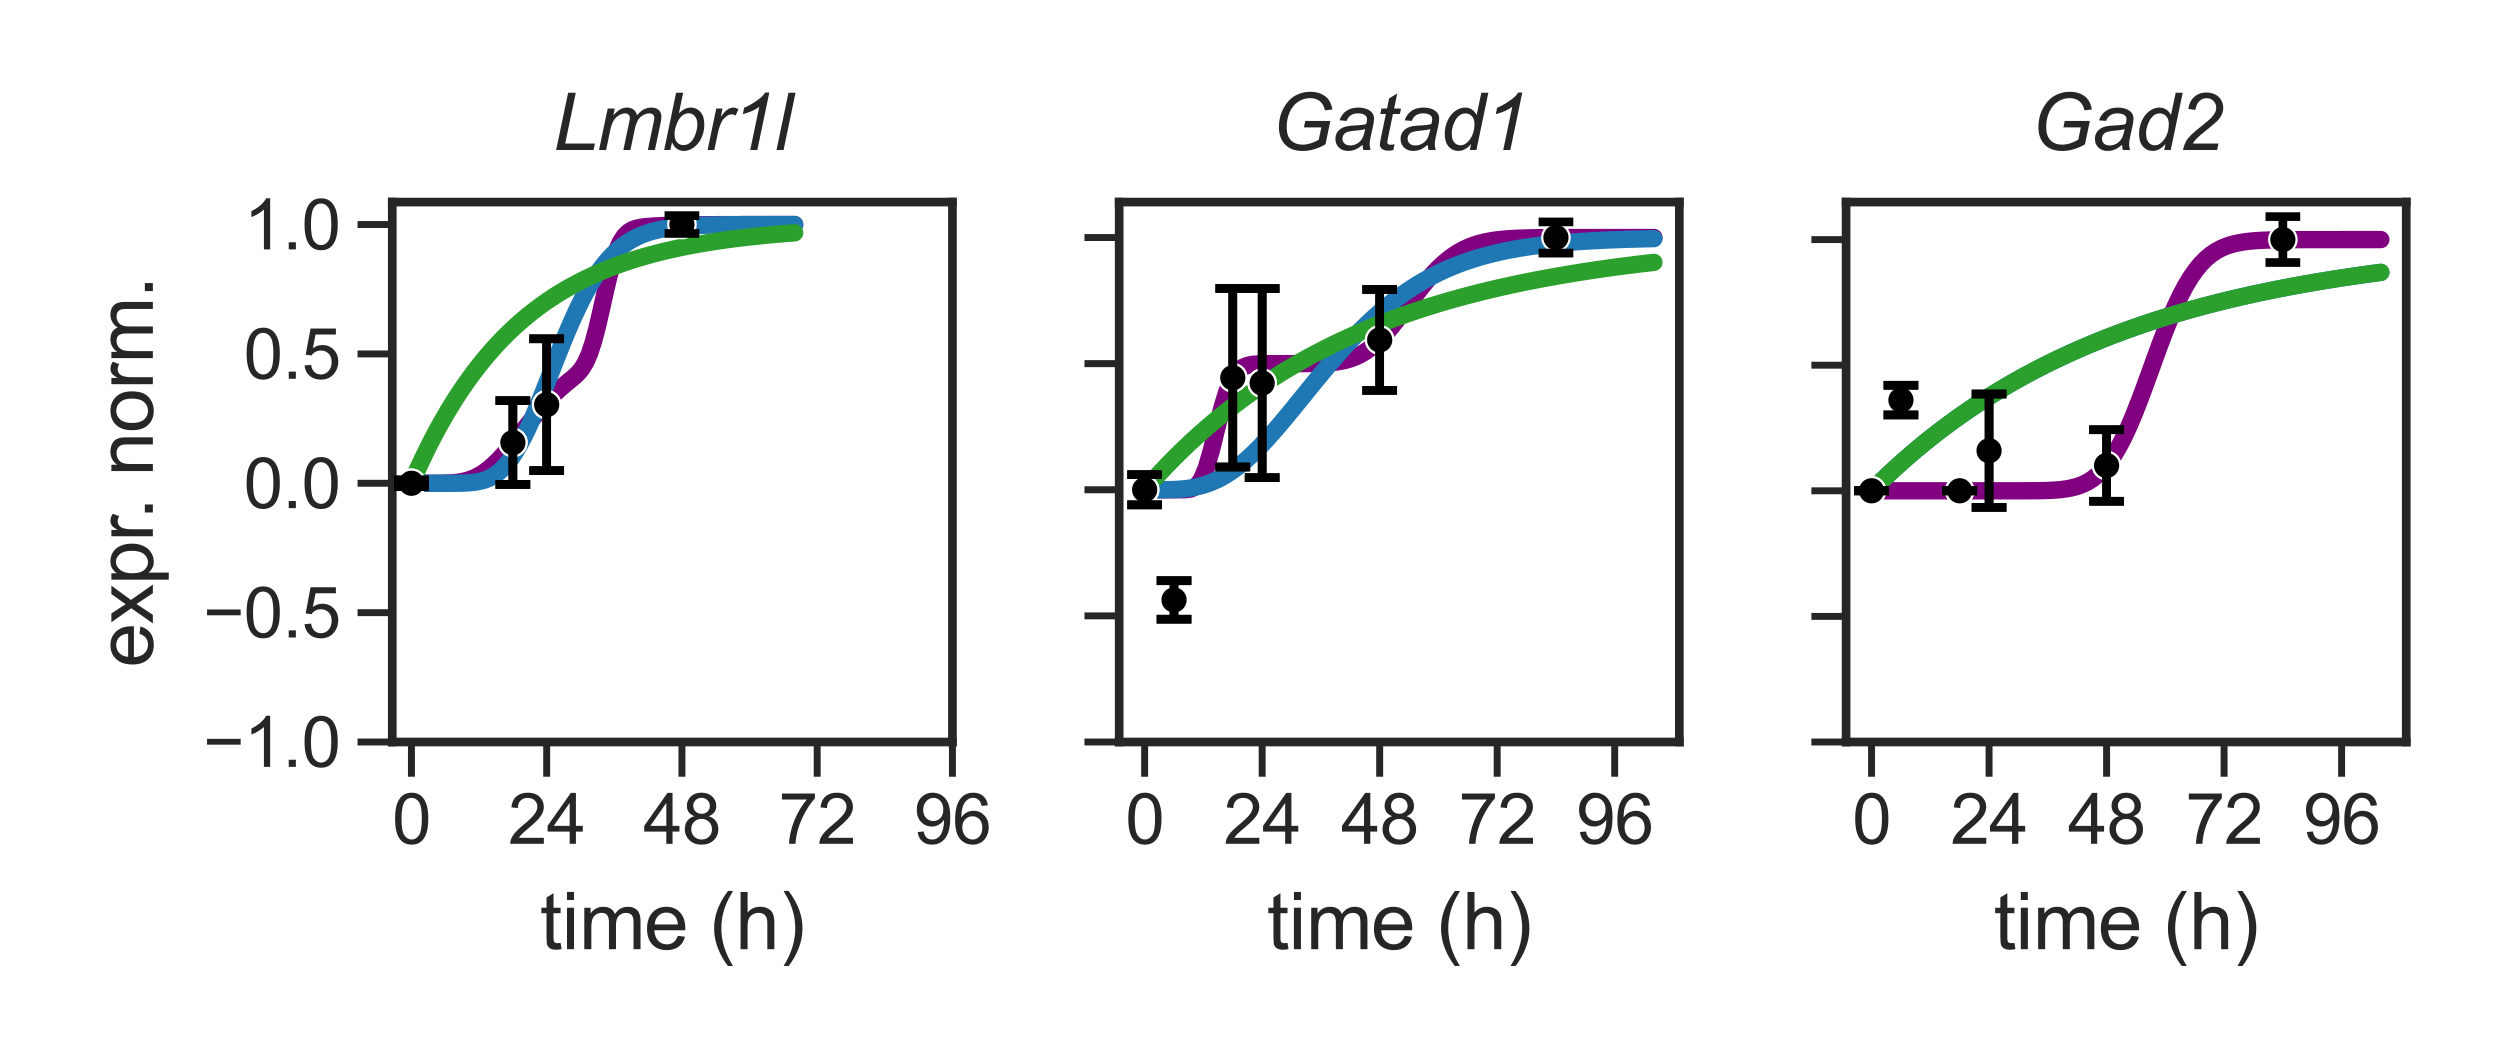 <?xml version="1.0" encoding="utf-8" standalone="no"?>
<!DOCTYPE svg PUBLIC "-//W3C//DTD SVG 1.1//EN"
  "http://www.w3.org/Graphics/SVG/1.1/DTD/svg11.dtd">
<svg xmlns:xlink="http://www.w3.org/1999/xlink" width="288pt" height="122.4pt" viewBox="0 0 288 122.4" xmlns="http://www.w3.org/2000/svg" version="1.1">
 <defs>
  <style type="text/css">*{stroke-linejoin: round; stroke-linecap: butt}</style>
 </defs>
 <g id="figure_1">
  <g id="patch_1">
   <path d="M 0 122.4 
L 288 122.4 
L 288 0 
L 0 0 
z
" style="fill: #ffffff"/>
  </g>
  <g id="axes_1">
   <g id="patch_2">
    <path d="M 45.19 85.479 
L 109.72 85.479 
L 109.72 23.28 
L 45.19 23.28 
z
" style="fill: #ffffff"/>
   </g>
   <g id="matplotlib.axis_1">
    <g id="xtick_1">
     <g id="line2d_1">
      <defs>
       <path id="md6833c2e91" d="M 0 0 
L 0 4 
" style="stroke: #262626; stroke-width: 0.8"/>
      </defs>
      <g>
       <use xlink:href="#md6833c2e91" x="47.397" y="85.479" style="fill: #262626; stroke: #262626; stroke-width: 0.8"/>
      </g>
     </g>
     <g id="text_1">
      <!-- 0 -->
      <g style="fill: #262626" transform="translate(45.173 97.205)scale(0.08 -0.08)">
       <defs>
        <path id="ArialMT-30" d="M 266 2259 
Q 266 3072 433 3567 
Q 600 4063 929 4331 
Q 1259 4600 1759 4600 
Q 2128 4600 2406 4451 
Q 2684 4303 2865 4023 
Q 3047 3744 3150 3342 
Q 3253 2941 3253 2259 
Q 3253 1453 3087 958 
Q 2922 463 2592 192 
Q 2263 -78 1759 -78 
Q 1097 -78 719 397 
Q 266 969 266 2259 
z
M 844 2259 
Q 844 1131 1108 757 
Q 1372 384 1759 384 
Q 2147 384 2411 759 
Q 2675 1134 2675 2259 
Q 2675 3391 2411 3762 
Q 2147 4134 1753 4134 
Q 1366 4134 1134 3806 
Q 844 3388 844 2259 
z
" transform="scale(0.016)"/>
       </defs>
       <use xlink:href="#ArialMT-30"/>
      </g>
     </g>
    </g>
    <g id="xtick_2">
     <g id="line2d_2">
      <g>
       <use xlink:href="#md6833c2e91" x="62.978" y="85.479" style="fill: #262626; stroke: #262626; stroke-width: 0.8"/>
      </g>
     </g>
     <g id="text_2">
      <!-- 24 -->
      <g style="fill: #262626" transform="translate(58.529 97.205)scale(0.08 -0.08)">
       <defs>
        <path id="ArialMT-32" d="M 3222 541 
L 3222 0 
L 194 0 
Q 188 203 259 391 
Q 375 700 629 1000 
Q 884 1300 1366 1694 
Q 2113 2306 2375 2664 
Q 2638 3022 2638 3341 
Q 2638 3675 2398 3904 
Q 2159 4134 1775 4134 
Q 1369 4134 1125 3890 
Q 881 3647 878 3216 
L 300 3275 
Q 359 3922 746 4261 
Q 1134 4600 1788 4600 
Q 2447 4600 2831 4234 
Q 3216 3869 3216 3328 
Q 3216 3053 3103 2787 
Q 2991 2522 2730 2228 
Q 2469 1934 1863 1422 
Q 1356 997 1212 845 
Q 1069 694 975 541 
L 3222 541 
z
" transform="scale(0.016)"/>
        <path id="ArialMT-34" d="M 2069 0 
L 2069 1097 
L 81 1097 
L 81 1613 
L 2172 4581 
L 2631 4581 
L 2631 1613 
L 3250 1613 
L 3250 1097 
L 2631 1097 
L 2631 0 
L 2069 0 
z
M 2069 1613 
L 2069 3678 
L 634 1613 
L 2069 1613 
z
" transform="scale(0.016)"/>
       </defs>
       <use xlink:href="#ArialMT-32"/>
       <use xlink:href="#ArialMT-34" x="55.615"/>
      </g>
     </g>
    </g>
    <g id="xtick_3">
     <g id="line2d_3">
      <g>
       <use xlink:href="#md6833c2e91" x="78.559" y="85.479" style="fill: #262626; stroke: #262626; stroke-width: 0.8"/>
      </g>
     </g>
     <g id="text_3">
      <!-- 48 -->
      <g style="fill: #262626" transform="translate(74.11 97.205)scale(0.08 -0.08)">
       <defs>
        <path id="ArialMT-38" d="M 1131 2484 
Q 781 2613 612 2850 
Q 444 3088 444 3419 
Q 444 3919 803 4259 
Q 1163 4600 1759 4600 
Q 2359 4600 2725 4251 
Q 3091 3903 3091 3403 
Q 3091 3084 2923 2848 
Q 2756 2613 2416 2484 
Q 2838 2347 3058 2040 
Q 3278 1734 3278 1309 
Q 3278 722 2862 322 
Q 2447 -78 1769 -78 
Q 1091 -78 675 323 
Q 259 725 259 1325 
Q 259 1772 486 2073 
Q 713 2375 1131 2484 
z
M 1019 3438 
Q 1019 3113 1228 2906 
Q 1438 2700 1772 2700 
Q 2097 2700 2305 2904 
Q 2513 3109 2513 3406 
Q 2513 3716 2298 3927 
Q 2084 4138 1766 4138 
Q 1444 4138 1231 3931 
Q 1019 3725 1019 3438 
z
M 838 1322 
Q 838 1081 952 856 
Q 1066 631 1291 507 
Q 1516 384 1775 384 
Q 2178 384 2440 643 
Q 2703 903 2703 1303 
Q 2703 1709 2433 1975 
Q 2163 2241 1756 2241 
Q 1359 2241 1098 1978 
Q 838 1716 838 1322 
z
" transform="scale(0.016)"/>
       </defs>
       <use xlink:href="#ArialMT-34"/>
       <use xlink:href="#ArialMT-38" x="55.615"/>
      </g>
     </g>
    </g>
    <g id="xtick_4">
     <g id="line2d_4">
      <g>
       <use xlink:href="#md6833c2e91" x="94.139" y="85.479" style="fill: #262626; stroke: #262626; stroke-width: 0.8"/>
      </g>
     </g>
     <g id="text_4">
      <!-- 72 -->
      <g style="fill: #262626" transform="translate(89.691 97.205)scale(0.08 -0.08)">
       <defs>
        <path id="ArialMT-37" d="M 303 3981 
L 303 4522 
L 3269 4522 
L 3269 4084 
Q 2831 3619 2401 2847 
Q 1972 2075 1738 1259 
Q 1569 684 1522 0 
L 944 0 
Q 953 541 1156 1306 
Q 1359 2072 1739 2783 
Q 2119 3494 2547 3981 
L 303 3981 
z
" transform="scale(0.016)"/>
       </defs>
       <use xlink:href="#ArialMT-37"/>
       <use xlink:href="#ArialMT-32" x="55.615"/>
      </g>
     </g>
    </g>
    <g id="xtick_5">
     <g id="line2d_5">
      <g>
       <use xlink:href="#md6833c2e91" x="109.72" y="85.479" style="fill: #262626; stroke: #262626; stroke-width: 0.8"/>
      </g>
     </g>
     <g id="text_5">
      <!-- 96 -->
      <g style="fill: #262626" transform="translate(105.271 97.205)scale(0.08 -0.08)">
       <defs>
        <path id="ArialMT-39" d="M 350 1059 
L 891 1109 
Q 959 728 1153 556 
Q 1347 384 1650 384 
Q 1909 384 2104 503 
Q 2300 622 2425 820 
Q 2550 1019 2634 1356 
Q 2719 1694 2719 2044 
Q 2719 2081 2716 2156 
Q 2547 1888 2255 1720 
Q 1963 1553 1622 1553 
Q 1053 1553 659 1965 
Q 266 2378 266 3053 
Q 266 3750 677 4175 
Q 1088 4600 1706 4600 
Q 2153 4600 2523 4359 
Q 2894 4119 3086 3673 
Q 3278 3228 3278 2384 
Q 3278 1506 3087 986 
Q 2897 466 2520 194 
Q 2144 -78 1638 -78 
Q 1100 -78 759 220 
Q 419 519 350 1059 
z
M 2653 3081 
Q 2653 3566 2395 3850 
Q 2138 4134 1775 4134 
Q 1400 4134 1122 3828 
Q 844 3522 844 3034 
Q 844 2597 1108 2323 
Q 1372 2050 1759 2050 
Q 2150 2050 2401 2323 
Q 2653 2597 2653 3081 
z
" transform="scale(0.016)"/>
        <path id="ArialMT-36" d="M 3184 3459 
L 2625 3416 
Q 2550 3747 2413 3897 
Q 2184 4138 1850 4138 
Q 1581 4138 1378 3988 
Q 1113 3794 959 3422 
Q 806 3050 800 2363 
Q 1003 2672 1297 2822 
Q 1591 2972 1913 2972 
Q 2475 2972 2870 2558 
Q 3266 2144 3266 1488 
Q 3266 1056 3080 686 
Q 2894 316 2569 119 
Q 2244 -78 1831 -78 
Q 1128 -78 684 439 
Q 241 956 241 2144 
Q 241 3472 731 4075 
Q 1159 4600 1884 4600 
Q 2425 4600 2770 4297 
Q 3116 3994 3184 3459 
z
M 888 1484 
Q 888 1194 1011 928 
Q 1134 663 1356 523 
Q 1578 384 1822 384 
Q 2178 384 2434 671 
Q 2691 959 2691 1453 
Q 2691 1928 2437 2201 
Q 2184 2475 1800 2475 
Q 1419 2475 1153 2201 
Q 888 1928 888 1484 
z
" transform="scale(0.016)"/>
       </defs>
       <use xlink:href="#ArialMT-39"/>
       <use xlink:href="#ArialMT-36" x="55.615"/>
      </g>
     </g>
    </g>
    <g id="text_6">
     <!-- time (h) -->
     <g style="fill: #262626" transform="translate(62.205 109.347)scale(0.09 -0.09)">
      <defs>
       <path id="ArialMT-74" d="M 1650 503 
L 1731 6 
Q 1494 -44 1306 -44 
Q 1000 -44 831 53 
Q 663 150 594 308 
Q 525 466 525 972 
L 525 2881 
L 113 2881 
L 113 3319 
L 525 3319 
L 525 4141 
L 1084 4478 
L 1084 3319 
L 1650 3319 
L 1650 2881 
L 1084 2881 
L 1084 941 
Q 1084 700 1114 631 
Q 1144 563 1211 522 
Q 1278 481 1403 481 
Q 1497 481 1650 503 
z
" transform="scale(0.016)"/>
       <path id="ArialMT-69" d="M 425 3934 
L 425 4581 
L 988 4581 
L 988 3934 
L 425 3934 
z
M 425 0 
L 425 3319 
L 988 3319 
L 988 0 
L 425 0 
z
" transform="scale(0.016)"/>
       <path id="ArialMT-6d" d="M 422 0 
L 422 3319 
L 925 3319 
L 925 2853 
Q 1081 3097 1340 3245 
Q 1600 3394 1931 3394 
Q 2300 3394 2536 3241 
Q 2772 3088 2869 2813 
Q 3263 3394 3894 3394 
Q 4388 3394 4653 3120 
Q 4919 2847 4919 2278 
L 4919 0 
L 4359 0 
L 4359 2091 
Q 4359 2428 4304 2576 
Q 4250 2725 4106 2815 
Q 3963 2906 3769 2906 
Q 3419 2906 3187 2673 
Q 2956 2441 2956 1928 
L 2956 0 
L 2394 0 
L 2394 2156 
Q 2394 2531 2256 2718 
Q 2119 2906 1806 2906 
Q 1569 2906 1367 2781 
Q 1166 2656 1075 2415 
Q 984 2175 984 1722 
L 984 0 
L 422 0 
z
" transform="scale(0.016)"/>
       <path id="ArialMT-65" d="M 2694 1069 
L 3275 997 
Q 3138 488 2766 206 
Q 2394 -75 1816 -75 
Q 1088 -75 661 373 
Q 234 822 234 1631 
Q 234 2469 665 2931 
Q 1097 3394 1784 3394 
Q 2450 3394 2872 2941 
Q 3294 2488 3294 1666 
Q 3294 1616 3291 1516 
L 816 1516 
Q 847 969 1125 678 
Q 1403 388 1819 388 
Q 2128 388 2347 550 
Q 2566 713 2694 1069 
z
M 847 1978 
L 2700 1978 
Q 2663 2397 2488 2606 
Q 2219 2931 1791 2931 
Q 1403 2931 1139 2672 
Q 875 2413 847 1978 
z
" transform="scale(0.016)"/>
       <path id="ArialMT-20" transform="scale(0.016)"/>
       <path id="ArialMT-28" d="M 1497 -1347 
Q 1031 -759 709 28 
Q 388 816 388 1659 
Q 388 2403 628 3084 
Q 909 3875 1497 4659 
L 1900 4659 
Q 1522 4009 1400 3731 
Q 1209 3300 1100 2831 
Q 966 2247 966 1656 
Q 966 153 1900 -1347 
L 1497 -1347 
z
" transform="scale(0.016)"/>
       <path id="ArialMT-68" d="M 422 0 
L 422 4581 
L 984 4581 
L 984 2938 
Q 1378 3394 1978 3394 
Q 2347 3394 2619 3248 
Q 2891 3103 3008 2847 
Q 3125 2591 3125 2103 
L 3125 0 
L 2563 0 
L 2563 2103 
Q 2563 2525 2380 2717 
Q 2197 2909 1863 2909 
Q 1613 2909 1392 2779 
Q 1172 2650 1078 2428 
Q 984 2206 984 1816 
L 984 0 
L 422 0 
z
" transform="scale(0.016)"/>
       <path id="ArialMT-29" d="M 791 -1347 
L 388 -1347 
Q 1322 153 1322 1656 
Q 1322 2244 1188 2822 
Q 1081 3291 891 3722 
Q 769 4003 388 4659 
L 791 4659 
Q 1378 3875 1659 3084 
Q 1900 2403 1900 1659 
Q 1900 816 1576 28 
Q 1253 -759 791 -1347 
z
" transform="scale(0.016)"/>
      </defs>
      <use xlink:href="#ArialMT-74"/>
      <use xlink:href="#ArialMT-69" x="27.783"/>
      <use xlink:href="#ArialMT-6d" x="50"/>
      <use xlink:href="#ArialMT-65" x="133.301"/>
      <use xlink:href="#ArialMT-20" x="188.916"/>
      <use xlink:href="#ArialMT-28" x="216.699"/>
      <use xlink:href="#ArialMT-68" x="250"/>
      <use xlink:href="#ArialMT-29" x="305.615"/>
     </g>
    </g>
   </g>
   <g id="matplotlib.axis_2">
    <g id="ytick_1">
     <g id="line2d_6">
      <defs>
       <path id="m33dccd4c63" d="M 0 0 
L -4 0 
" style="stroke: #262626; stroke-width: 0.8"/>
      </defs>
      <g>
       <use xlink:href="#m33dccd4c63" x="45.19" y="85.479" style="fill: #262626; stroke: #262626; stroke-width: 0.8"/>
      </g>
     </g>
     <g id="text_7">
      <!-- −1.0 -->
      <g style="fill: #262626" transform="translate(23.398 88.342)scale(0.08 -0.08)">
       <defs>
        <path id="ArialMT-2212" d="M 3381 1997 
L 356 1997 
L 356 2522 
L 3381 2522 
L 3381 1997 
z
" transform="scale(0.016)"/>
        <path id="ArialMT-31" d="M 2384 0 
L 1822 0 
L 1822 3584 
Q 1619 3391 1289 3197 
Q 959 3003 697 2906 
L 697 3450 
Q 1169 3672 1522 3987 
Q 1875 4303 2022 4600 
L 2384 4600 
L 2384 0 
z
" transform="scale(0.016)"/>
        <path id="ArialMT-2e" d="M 581 0 
L 581 641 
L 1222 641 
L 1222 0 
L 581 0 
z
" transform="scale(0.016)"/>
       </defs>
       <use xlink:href="#ArialMT-2212"/>
       <use xlink:href="#ArialMT-31" x="58.398"/>
       <use xlink:href="#ArialMT-2e" x="114.014"/>
       <use xlink:href="#ArialMT-30" x="141.797"/>
      </g>
     </g>
    </g>
    <g id="ytick_2">
     <g id="line2d_7">
      <g>
       <use xlink:href="#m33dccd4c63" x="45.19" y="70.576" style="fill: #262626; stroke: #262626; stroke-width: 0.8"/>
      </g>
     </g>
     <g id="text_8">
      <!-- −0.5 -->
      <g style="fill: #262626" transform="translate(23.398 73.439)scale(0.08 -0.08)">
       <defs>
        <path id="ArialMT-35" d="M 266 1200 
L 856 1250 
Q 922 819 1161 601 
Q 1400 384 1738 384 
Q 2144 384 2425 690 
Q 2706 997 2706 1503 
Q 2706 1984 2436 2262 
Q 2166 2541 1728 2541 
Q 1456 2541 1237 2417 
Q 1019 2294 894 2097 
L 366 2166 
L 809 4519 
L 3088 4519 
L 3088 3981 
L 1259 3981 
L 1013 2750 
Q 1425 3038 1878 3038 
Q 2478 3038 2890 2622 
Q 3303 2206 3303 1553 
Q 3303 931 2941 478 
Q 2500 -78 1738 -78 
Q 1113 -78 717 272 
Q 322 622 266 1200 
z
" transform="scale(0.016)"/>
       </defs>
       <use xlink:href="#ArialMT-2212"/>
       <use xlink:href="#ArialMT-30" x="58.398"/>
       <use xlink:href="#ArialMT-2e" x="114.014"/>
       <use xlink:href="#ArialMT-35" x="141.797"/>
      </g>
     </g>
    </g>
    <g id="ytick_3">
     <g id="line2d_8">
      <g>
       <use xlink:href="#m33dccd4c63" x="45.19" y="55.673" style="fill: #262626; stroke: #262626; stroke-width: 0.8"/>
      </g>
     </g>
     <g id="text_9">
      <!-- 0.0 -->
      <g style="fill: #262626" transform="translate(28.07 58.537)scale(0.08 -0.08)">
       <use xlink:href="#ArialMT-30"/>
       <use xlink:href="#ArialMT-2e" x="55.615"/>
       <use xlink:href="#ArialMT-30" x="83.398"/>
      </g>
     </g>
    </g>
    <g id="ytick_4">
     <g id="line2d_9">
      <g>
       <use xlink:href="#m33dccd4c63" x="45.19" y="40.771" style="fill: #262626; stroke: #262626; stroke-width: 0.8"/>
      </g>
     </g>
     <g id="text_10">
      <!-- 0.5 -->
      <g style="fill: #262626" transform="translate(28.07 43.634)scale(0.08 -0.08)">
       <use xlink:href="#ArialMT-30"/>
       <use xlink:href="#ArialMT-2e" x="55.615"/>
       <use xlink:href="#ArialMT-35" x="83.398"/>
      </g>
     </g>
    </g>
    <g id="ytick_5">
     <g id="line2d_10">
      <g>
       <use xlink:href="#m33dccd4c63" x="45.19" y="25.868" style="fill: #262626; stroke: #262626; stroke-width: 0.8"/>
      </g>
     </g>
     <g id="text_11">
      <!-- 1.0 -->
      <g style="fill: #262626" transform="translate(28.07 28.731)scale(0.08 -0.08)">
       <use xlink:href="#ArialMT-31"/>
       <use xlink:href="#ArialMT-2e" x="55.615"/>
       <use xlink:href="#ArialMT-30" x="83.398"/>
      </g>
     </g>
    </g>
    <g id="text_12">
     <!-- expr. norm. -->
     <g style="fill: #262626" transform="translate(17.609 76.887)rotate(-90)scale(0.09 -0.09)">
      <defs>
       <path id="ArialMT-78" d="M 47 0 
L 1259 1725 
L 138 3319 
L 841 3319 
L 1350 2541 
Q 1494 2319 1581 2169 
Q 1719 2375 1834 2534 
L 2394 3319 
L 3066 3319 
L 1919 1756 
L 3153 0 
L 2463 0 
L 1781 1031 
L 1600 1309 
L 728 0 
L 47 0 
z
" transform="scale(0.016)"/>
       <path id="ArialMT-70" d="M 422 -1272 
L 422 3319 
L 934 3319 
L 934 2888 
Q 1116 3141 1344 3267 
Q 1572 3394 1897 3394 
Q 2322 3394 2647 3175 
Q 2972 2956 3137 2557 
Q 3303 2159 3303 1684 
Q 3303 1175 3120 767 
Q 2938 359 2589 142 
Q 2241 -75 1856 -75 
Q 1575 -75 1351 44 
Q 1128 163 984 344 
L 984 -1272 
L 422 -1272 
z
M 931 1641 
Q 931 1000 1190 694 
Q 1450 388 1819 388 
Q 2194 388 2461 705 
Q 2728 1022 2728 1688 
Q 2728 2322 2467 2637 
Q 2206 2953 1844 2953 
Q 1484 2953 1207 2617 
Q 931 2281 931 1641 
z
" transform="scale(0.016)"/>
       <path id="ArialMT-72" d="M 416 0 
L 416 3319 
L 922 3319 
L 922 2816 
Q 1116 3169 1280 3281 
Q 1444 3394 1641 3394 
Q 1925 3394 2219 3213 
L 2025 2691 
Q 1819 2813 1613 2813 
Q 1428 2813 1281 2702 
Q 1134 2591 1072 2394 
Q 978 2094 978 1738 
L 978 0 
L 416 0 
z
" transform="scale(0.016)"/>
       <path id="ArialMT-6e" d="M 422 0 
L 422 3319 
L 928 3319 
L 928 2847 
Q 1294 3394 1984 3394 
Q 2284 3394 2536 3286 
Q 2788 3178 2913 3003 
Q 3038 2828 3088 2588 
Q 3119 2431 3119 2041 
L 3119 0 
L 2556 0 
L 2556 2019 
Q 2556 2363 2490 2533 
Q 2425 2703 2258 2804 
Q 2091 2906 1866 2906 
Q 1506 2906 1245 2678 
Q 984 2450 984 1813 
L 984 0 
L 422 0 
z
" transform="scale(0.016)"/>
       <path id="ArialMT-6f" d="M 213 1659 
Q 213 2581 725 3025 
Q 1153 3394 1769 3394 
Q 2453 3394 2887 2945 
Q 3322 2497 3322 1706 
Q 3322 1066 3130 698 
Q 2938 331 2570 128 
Q 2203 -75 1769 -75 
Q 1072 -75 642 372 
Q 213 819 213 1659 
z
M 791 1659 
Q 791 1022 1069 705 
Q 1347 388 1769 388 
Q 2188 388 2466 706 
Q 2744 1025 2744 1678 
Q 2744 2294 2464 2611 
Q 2184 2928 1769 2928 
Q 1347 2928 1069 2612 
Q 791 2297 791 1659 
z
" transform="scale(0.016)"/>
      </defs>
      <use xlink:href="#ArialMT-65"/>
      <use xlink:href="#ArialMT-78" x="55.615"/>
      <use xlink:href="#ArialMT-70" x="105.615"/>
      <use xlink:href="#ArialMT-72" x="161.23"/>
      <use xlink:href="#ArialMT-2e" x="189.031"/>
      <use xlink:href="#ArialMT-20" x="216.814"/>
      <use xlink:href="#ArialMT-6e" x="244.598"/>
      <use xlink:href="#ArialMT-6f" x="300.213"/>
      <use xlink:href="#ArialMT-72" x="355.828"/>
      <use xlink:href="#ArialMT-6d" x="389.129"/>
      <use xlink:href="#ArialMT-2e" x="472.43"/>
     </g>
    </g>
   </g>
   <g id="line2d_11">
    <path d="M 47.397 55.673 
L 47.843 55.673 
L 48.289 55.673 
L 48.735 55.673 
L 49.181 55.673 
L 49.627 55.673 
L 50.073 55.672 
L 50.519 55.67 
L 50.965 55.665 
L 51.41 55.654 
L 51.856 55.635 
L 52.302 55.603 
L 52.748 55.554 
L 53.194 55.483 
L 53.64 55.384 
L 54.086 55.253 
L 54.532 55.085 
L 54.978 54.877 
L 55.424 54.627 
L 55.87 54.332 
L 56.316 53.994 
L 56.761 53.614 
L 57.207 53.193 
L 57.653 52.736 
L 58.099 52.247 
L 58.545 51.731 
L 58.991 51.193 
L 59.437 50.64 
L 59.883 50.076 
L 60.329 49.509 
L 60.775 48.942 
L 61.221 48.381 
L 61.666 47.831 
L 62.112 47.295 
L 62.558 46.778 
L 63.004 46.281 
L 63.45 45.807 
L 63.896 45.358 
L 64.342 44.935 
L 64.788 44.537 
L 65.234 44.161 
L 65.68 43.799 
L 66.126 43.429 
L 66.571 43.011 
L 67.017 42.479 
L 67.463 41.748 
L 67.909 40.732 
L 68.355 39.377 
L 68.801 37.695 
L 69.247 35.776 
L 69.693 33.776 
L 70.139 31.87 
L 70.585 30.206 
L 71.031 28.87 
L 71.477 27.879 
L 71.922 27.195 
L 72.368 26.751 
L 72.814 26.475 
L 73.26 26.307 
L 73.706 26.204 
L 74.152 26.138 
L 74.598 26.091 
L 75.044 26.056 
L 75.49 26.028 
L 75.936 26.004 
L 76.382 25.984 
L 76.827 25.967 
L 77.273 25.952 
L 77.719 25.939 
L 78.165 25.929 
L 78.611 25.919 
L 79.057 25.912 
L 79.503 25.905 
L 79.949 25.899 
L 80.395 25.894 
L 80.841 25.89 
L 81.287 25.887 
L 81.732 25.884 
L 82.178 25.881 
L 82.624 25.879 
L 83.07 25.877 
L 83.516 25.876 
L 83.962 25.875 
L 84.408 25.873 
L 84.854 25.873 
L 85.3 25.872 
L 85.746 25.871 
L 86.192 25.871 
L 86.638 25.87 
L 87.083 25.87 
L 87.529 25.87 
L 87.975 25.869 
L 88.421 25.869 
L 88.867 25.869 
L 89.313 25.869 
L 89.759 25.869 
L 90.205 25.869 
L 90.651 25.869 
L 91.097 25.868 
L 91.543 25.868 
" clip-path="url(#peca6d385cd)" style="fill: none; stroke: #800080; stroke-width: 2; stroke-linecap: round"/>
   </g>
   <g id="patch_3">
    <path d="M 45.19 85.479 
L 45.19 23.28 
" style="fill: none; stroke: #262626; stroke-linejoin: miter; stroke-linecap: square"/>
   </g>
   <g id="patch_4">
    <path d="M 109.72 85.479 
L 109.72 23.28 
" style="fill: none; stroke: #262626; stroke-linejoin: miter; stroke-linecap: square"/>
   </g>
   <g id="patch_5">
    <path d="M 45.19 85.479 
L 109.72 85.479 
" style="fill: none; stroke: #262626; stroke-linejoin: miter; stroke-linecap: square"/>
   </g>
   <g id="patch_6">
    <path d="M 45.19 23.28 
L 109.72 23.28 
" style="fill: none; stroke: #262626; stroke-linejoin: miter; stroke-linecap: square"/>
   </g>
   <g id="line2d_12">
    <path d="M 47.397 55.673 
L 47.843 55.673 
L 48.289 55.673 
L 48.735 55.673 
L 49.181 55.673 
L 49.627 55.673 
L 50.073 55.673 
L 50.519 55.673 
L 50.965 55.673 
L 51.41 55.673 
L 51.856 55.672 
L 52.302 55.67 
L 52.748 55.666 
L 53.194 55.657 
L 53.64 55.642 
L 54.086 55.615 
L 54.532 55.573 
L 54.978 55.509 
L 55.424 55.416 
L 55.87 55.285 
L 56.316 55.109 
L 56.761 54.878 
L 57.207 54.584 
L 57.653 54.22 
L 58.099 53.78 
L 58.545 53.259 
L 58.991 52.655 
L 59.437 51.968 
L 59.883 51.199 
L 60.329 50.354 
L 60.775 49.436 
L 61.221 48.456 
L 61.666 47.42 
L 62.112 46.341 
L 62.558 45.229 
L 63.004 44.095 
L 63.45 42.951 
L 63.896 41.807 
L 64.342 40.675 
L 64.788 39.562 
L 65.234 38.479 
L 65.68 37.433 
L 66.126 36.429 
L 66.571 35.473 
L 67.017 34.568 
L 67.463 33.718 
L 67.909 32.924 
L 68.355 32.187 
L 68.801 31.505 
L 69.247 30.88 
L 69.693 30.308 
L 70.139 29.788 
L 70.585 29.317 
L 71.031 28.894 
L 71.477 28.514 
L 71.922 28.174 
L 72.368 27.872 
L 72.814 27.605 
L 73.26 27.369 
L 73.706 27.161 
L 74.152 26.979 
L 74.598 26.82 
L 75.044 26.682 
L 75.49 26.562 
L 75.936 26.459 
L 76.382 26.369 
L 76.827 26.292 
L 77.273 26.226 
L 77.719 26.17 
L 78.165 26.122 
L 78.611 26.081 
L 79.057 26.047 
L 79.503 26.017 
L 79.949 25.993 
L 80.395 25.972 
L 80.841 25.954 
L 81.287 25.94 
L 81.732 25.927 
L 82.178 25.917 
L 82.624 25.908 
L 83.07 25.901 
L 83.516 25.895 
L 83.962 25.891 
L 84.408 25.887 
L 84.854 25.883 
L 85.3 25.88 
L 85.746 25.878 
L 86.192 25.876 
L 86.638 25.875 
L 87.083 25.874 
L 87.529 25.873 
L 87.975 25.872 
L 88.421 25.871 
L 88.867 25.87 
L 89.313 25.87 
L 89.759 25.87 
L 90.205 25.869 
L 90.651 25.869 
L 91.097 25.869 
L 91.543 25.869 
" clip-path="url(#peca6d385cd)" style="fill: none; stroke: #1f77b4; stroke-width: 2; stroke-linecap: round"/>
   </g>
   <g id="text_13">
    <!-- Lmbr1l -->
    <g style="fill: #262626" transform="translate(63.701 17.28)scale(0.09 -0.09)">
     <defs>
      <path id="Arial-ItalicMT-4c" d="M 256 0 
L 1213 4581 
L 1825 4581 
L 978 519 
L 3356 519 
L 3247 0 
L 256 0 
z
" transform="scale(0.016)"/>
      <path id="Arial-ItalicMT-6d" d="M 209 0 
L 903 3319 
L 1469 3319 
L 1353 2772 
Q 1669 3125 1917 3259 
Q 2166 3394 2456 3394 
Q 2766 3394 2973 3230 
Q 3181 3066 3247 2772 
Q 3500 3084 3779 3239 
Q 4059 3394 4369 3394 
Q 4784 3394 4992 3197 
Q 5200 3000 5200 2644 
Q 5200 2491 5128 2138 
L 4681 0 
L 4116 0 
L 4572 2194 
Q 4631 2463 4631 2578 
Q 4631 2741 4528 2834 
Q 4425 2928 4238 2928 
Q 3984 2928 3721 2775 
Q 3459 2622 3314 2373 
Q 3169 2125 3059 1609 
L 2722 0 
L 2156 0 
L 2625 2241 
Q 2675 2469 2675 2566 
Q 2675 2728 2573 2828 
Q 2472 2928 2309 2928 
Q 2069 2928 1805 2775 
Q 1541 2622 1375 2348 
Q 1209 2075 1103 1569 
L 775 0 
L 209 0 
z
" transform="scale(0.016)"/>
      <path id="Arial-ItalicMT-62" d="M 213 0 
L 1169 4581 
L 1734 4581 
L 1394 2944 
Q 1663 3191 1881 3292 
Q 2100 3394 2338 3394 
Q 2803 3394 3114 3047 
Q 3425 2700 3425 2038 
Q 3425 1597 3300 1231 
Q 3175 866 2990 617 
Q 2806 369 2609 220 
Q 2413 72 2206 -1 
Q 2000 -75 1809 -75 
Q 1481 -75 1231 98 
Q 981 272 841 628 
L 709 0 
L 213 0 
z
M 1050 1363 
L 1047 1256 
Q 1047 831 1250 609 
Q 1453 388 1756 388 
Q 2053 388 2301 595 
Q 2550 803 2709 1243 
Q 2869 1684 2869 2056 
Q 2869 2475 2667 2706 
Q 2466 2938 2169 2938 
Q 1863 2938 1606 2702 
Q 1350 2466 1178 1975 
Q 1050 1609 1050 1363 
z
" transform="scale(0.016)"/>
      <path id="Arial-ItalicMT-72" d="M 213 0 
L 906 3319 
L 1406 3319 
L 1266 2641 
Q 1522 3025 1767 3209 
Q 2013 3394 2269 3394 
Q 2438 3394 2684 3272 
L 2453 2747 
Q 2306 2853 2131 2853 
Q 1834 2853 1521 2522 
Q 1209 2191 1031 1331 
L 750 0 
L 213 0 
z
" transform="scale(0.016)"/>
      <path id="Arial-ItalicMT-31" d="M 1541 0 
L 2266 3459 
Q 1797 3091 947 2869 
L 1053 3381 
Q 1475 3550 1886 3822 
Q 2297 4094 2503 4297 
Q 2628 4422 2741 4600 
L 3069 4600 
L 2109 0 
L 1541 0 
z
" transform="scale(0.016)"/>
      <path id="Arial-ItalicMT-6c" d="M 169 0 
L 1125 4581 
L 1691 4581 
L 734 0 
L 169 0 
z
" transform="scale(0.016)"/>
     </defs>
     <use xlink:href="#Arial-ItalicMT-4c"/>
     <use xlink:href="#Arial-ItalicMT-6d" x="55.615"/>
     <use xlink:href="#Arial-ItalicMT-62" x="138.916"/>
     <use xlink:href="#Arial-ItalicMT-72" x="194.531"/>
     <use xlink:href="#Arial-ItalicMT-31" x="227.832"/>
     <use xlink:href="#Arial-ItalicMT-6c" x="283.447"/>
    </g>
   </g>
   <g id="line2d_13">
    <path d="M 47.397 55.673 
L 47.843 54.655 
L 48.289 53.672 
L 48.735 52.722 
L 49.181 51.804 
L 49.627 50.918 
L 50.073 50.062 
L 50.519 49.236 
L 50.965 48.437 
L 51.41 47.666 
L 51.856 46.921 
L 52.302 46.202 
L 52.748 45.507 
L 53.194 44.836 
L 53.64 44.188 
L 54.086 43.562 
L 54.532 42.958 
L 54.978 42.374 
L 55.424 41.81 
L 55.87 41.265 
L 56.316 40.739 
L 56.761 40.231 
L 57.207 39.74 
L 57.653 39.267 
L 58.099 38.809 
L 58.545 38.367 
L 58.991 37.94 
L 59.437 37.527 
L 59.883 37.129 
L 60.329 36.744 
L 60.775 36.372 
L 61.221 36.014 
L 61.666 35.667 
L 62.112 35.332 
L 62.558 35.009 
L 63.004 34.697 
L 63.45 34.395 
L 63.896 34.104 
L 64.342 33.822 
L 64.788 33.55 
L 65.234 33.288 
L 65.68 33.034 
L 66.126 32.79 
L 66.571 32.553 
L 67.017 32.325 
L 67.463 32.104 
L 67.909 31.891 
L 68.355 31.685 
L 68.801 31.487 
L 69.247 31.295 
L 69.693 31.109 
L 70.139 30.93 
L 70.585 30.757 
L 71.031 30.59 
L 71.477 30.429 
L 71.922 30.273 
L 72.368 30.123 
L 72.814 29.977 
L 73.26 29.837 
L 73.706 29.701 
L 74.152 29.57 
L 74.598 29.444 
L 75.044 29.322 
L 75.49 29.204 
L 75.936 29.09 
L 76.382 28.98 
L 76.827 28.873 
L 77.273 28.771 
L 77.719 28.671 
L 78.165 28.576 
L 78.611 28.483 
L 79.057 28.394 
L 79.503 28.307 
L 79.949 28.224 
L 80.395 28.144 
L 80.841 28.066 
L 81.287 27.991 
L 81.732 27.918 
L 82.178 27.848 
L 82.624 27.781 
L 83.07 27.715 
L 83.516 27.652 
L 83.962 27.591 
L 84.408 27.532 
L 84.854 27.475 
L 85.3 27.421 
L 85.746 27.368 
L 86.192 27.316 
L 86.638 27.267 
L 87.083 27.219 
L 87.529 27.173 
L 87.975 27.128 
L 88.421 27.085 
L 88.867 27.044 
L 89.313 27.003 
L 89.759 26.965 
L 90.205 26.927 
L 90.651 26.891 
L 91.097 26.856 
L 91.543 26.822 
" clip-path="url(#peca6d385cd)" style="fill: none; stroke: #2ca02c; stroke-width: 2; stroke-linecap: round"/>
   </g>
   <g id="PathCollection_1">
    <defs>
     <path id="mc138f34e74" d="M 0 1.581 
C 0.419 1.581 0.822 1.415 1.118 1.118 
C 1.415 0.822 1.581 0.419 1.581 0 
C 1.581 -0.419 1.415 -0.822 1.118 -1.118 
C 0.822 -1.415 0.419 -1.581 0 -1.581 
C -0.419 -1.581 -0.822 -1.415 -1.118 -1.118 
C -1.415 -0.822 -1.581 -0.419 -1.581 0 
C -1.581 0.419 -1.415 0.822 -1.118 1.118 
C -0.822 1.415 -0.419 1.581 0 1.581 
z
" style="stroke: #ffffff; stroke-width: 0.253"/>
    </defs>
    <g clip-path="url(#peca6d385cd)">
     <use xlink:href="#mc138f34e74" x="47.397" y="55.673" style="stroke: #ffffff; stroke-width: 0.253"/>
     <use xlink:href="#mc138f34e74" x="47.397" y="55.673" style="stroke: #ffffff; stroke-width: 0.253"/>
     <use xlink:href="#mc138f34e74" x="59.083" y="50.982" style="stroke: #ffffff; stroke-width: 0.253"/>
     <use xlink:href="#mc138f34e74" x="59.083" y="50.982" style="stroke: #ffffff; stroke-width: 0.253"/>
     <use xlink:href="#mc138f34e74" x="62.978" y="46.618" style="stroke: #ffffff; stroke-width: 0.253"/>
     <use xlink:href="#mc138f34e74" x="62.978" y="46.618" style="stroke: #ffffff; stroke-width: 0.253"/>
     <use xlink:href="#mc138f34e74" x="78.559" y="25.868" style="stroke: #ffffff; stroke-width: 0.253"/>
    </g>
   </g>
   <g id="LineCollection_1">
    <path d="M 47.397 56.059 
L 47.397 55.287 
" clip-path="url(#peca6d385cd)" style="fill: none; stroke: #000000"/>
    <path d="M 47.397 56.059 
L 47.397 55.287 
" clip-path="url(#peca6d385cd)" style="fill: none; stroke: #000000"/>
    <path d="M 59.083 55.809 
L 59.083 46.154 
" clip-path="url(#peca6d385cd)" style="fill: none; stroke: #000000"/>
    <path d="M 59.083 55.809 
L 59.083 46.154 
" clip-path="url(#peca6d385cd)" style="fill: none; stroke: #000000"/>
    <path d="M 62.978 54.21 
L 62.978 39.027 
" clip-path="url(#peca6d385cd)" style="fill: none; stroke: #000000"/>
    <path d="M 62.978 54.21 
L 62.978 39.027 
" clip-path="url(#peca6d385cd)" style="fill: none; stroke: #000000"/>
    <path d="M 78.559 26.895 
L 78.559 24.841 
" clip-path="url(#peca6d385cd)" style="fill: none; stroke: #000000"/>
   </g>
   <g id="line2d_14">
    <defs>
     <path id="m3cb570d0a1" d="M 2 0 
L -2 -0 
" style="stroke: #000000"/>
    </defs>
    <g clip-path="url(#peca6d385cd)">
     <use xlink:href="#m3cb570d0a1" x="47.397" y="56.059" style="stroke: #000000"/>
     <use xlink:href="#m3cb570d0a1" x="47.397" y="56.059" style="stroke: #000000"/>
     <use xlink:href="#m3cb570d0a1" x="59.083" y="55.809" style="stroke: #000000"/>
     <use xlink:href="#m3cb570d0a1" x="59.083" y="55.809" style="stroke: #000000"/>
     <use xlink:href="#m3cb570d0a1" x="62.978" y="54.21" style="stroke: #000000"/>
     <use xlink:href="#m3cb570d0a1" x="62.978" y="54.21" style="stroke: #000000"/>
     <use xlink:href="#m3cb570d0a1" x="78.559" y="26.895" style="stroke: #000000"/>
    </g>
   </g>
   <g id="line2d_15">
    <g clip-path="url(#peca6d385cd)">
     <use xlink:href="#m3cb570d0a1" x="47.397" y="55.287" style="stroke: #000000"/>
     <use xlink:href="#m3cb570d0a1" x="47.397" y="55.287" style="stroke: #000000"/>
     <use xlink:href="#m3cb570d0a1" x="59.083" y="46.154" style="stroke: #000000"/>
     <use xlink:href="#m3cb570d0a1" x="59.083" y="46.154" style="stroke: #000000"/>
     <use xlink:href="#m3cb570d0a1" x="62.978" y="39.027" style="stroke: #000000"/>
     <use xlink:href="#m3cb570d0a1" x="62.978" y="39.027" style="stroke: #000000"/>
     <use xlink:href="#m3cb570d0a1" x="78.559" y="24.841" style="stroke: #000000"/>
    </g>
   </g>
  </g>
  <g id="axes_2">
   <g id="patch_7">
    <path d="M 128.93 85.479 
L 193.46 85.479 
L 193.46 23.28 
L 128.93 23.28 
z
" style="fill: #ffffff"/>
   </g>
   <g id="matplotlib.axis_3">
    <g id="xtick_6">
     <g id="line2d_16">
      <g>
       <use xlink:href="#md6833c2e91" x="131.863" y="85.479" style="fill: #262626; stroke: #262626; stroke-width: 0.8"/>
      </g>
     </g>
     <g id="text_14">
      <!-- 0 -->
      <g style="fill: #262626" transform="translate(129.639 97.205)scale(0.08 -0.08)">
       <use xlink:href="#ArialMT-30"/>
      </g>
     </g>
    </g>
    <g id="xtick_7">
     <g id="line2d_17">
      <g>
       <use xlink:href="#md6833c2e91" x="145.401" y="85.479" style="fill: #262626; stroke: #262626; stroke-width: 0.8"/>
      </g>
     </g>
     <g id="text_15">
      <!-- 24 -->
      <g style="fill: #262626" transform="translate(140.952 97.205)scale(0.08 -0.08)">
       <use xlink:href="#ArialMT-32"/>
       <use xlink:href="#ArialMT-34" x="55.615"/>
      </g>
     </g>
    </g>
    <g id="xtick_8">
     <g id="line2d_18">
      <g>
       <use xlink:href="#md6833c2e91" x="158.939" y="85.479" style="fill: #262626; stroke: #262626; stroke-width: 0.8"/>
      </g>
     </g>
     <g id="text_16">
      <!-- 48 -->
      <g style="fill: #262626" transform="translate(154.49 97.205)scale(0.08 -0.08)">
       <use xlink:href="#ArialMT-34"/>
       <use xlink:href="#ArialMT-38" x="55.615"/>
      </g>
     </g>
    </g>
    <g id="xtick_9">
     <g id="line2d_19">
      <g>
       <use xlink:href="#md6833c2e91" x="172.476" y="85.479" style="fill: #262626; stroke: #262626; stroke-width: 0.8"/>
      </g>
     </g>
     <g id="text_17">
      <!-- 72 -->
      <g style="fill: #262626" transform="translate(168.028 97.205)scale(0.08 -0.08)">
       <use xlink:href="#ArialMT-37"/>
       <use xlink:href="#ArialMT-32" x="55.615"/>
      </g>
     </g>
    </g>
    <g id="xtick_10">
     <g id="line2d_20">
      <g>
       <use xlink:href="#md6833c2e91" x="186.014" y="85.479" style="fill: #262626; stroke: #262626; stroke-width: 0.8"/>
      </g>
     </g>
     <g id="text_18">
      <!-- 96 -->
      <g style="fill: #262626" transform="translate(181.565 97.205)scale(0.08 -0.08)">
       <use xlink:href="#ArialMT-39"/>
       <use xlink:href="#ArialMT-36" x="55.615"/>
      </g>
     </g>
    </g>
    <g id="text_19">
     <!-- time (h) -->
     <g style="fill: #262626" transform="translate(145.945 109.347)scale(0.09 -0.09)">
      <use xlink:href="#ArialMT-74"/>
      <use xlink:href="#ArialMT-69" x="27.783"/>
      <use xlink:href="#ArialMT-6d" x="50"/>
      <use xlink:href="#ArialMT-65" x="133.301"/>
      <use xlink:href="#ArialMT-20" x="188.916"/>
      <use xlink:href="#ArialMT-28" x="216.699"/>
      <use xlink:href="#ArialMT-68" x="250"/>
      <use xlink:href="#ArialMT-29" x="305.615"/>
     </g>
    </g>
   </g>
   <g id="matplotlib.axis_4">
    <g id="ytick_6">
     <g id="line2d_21">
      <g>
       <use xlink:href="#m33dccd4c63" x="128.93" y="85.479" style="fill: #262626; stroke: #262626; stroke-width: 0.8"/>
      </g>
     </g>
    </g>
    <g id="ytick_7">
     <g id="line2d_22">
      <g>
       <use xlink:href="#m33dccd4c63" x="128.93" y="70.95" style="fill: #262626; stroke: #262626; stroke-width: 0.8"/>
      </g>
     </g>
    </g>
    <g id="ytick_8">
     <g id="line2d_23">
      <g>
       <use xlink:href="#m33dccd4c63" x="128.93" y="56.421" style="fill: #262626; stroke: #262626; stroke-width: 0.8"/>
      </g>
     </g>
    </g>
    <g id="ytick_9">
     <g id="line2d_24">
      <g>
       <use xlink:href="#m33dccd4c63" x="128.93" y="41.891" style="fill: #262626; stroke: #262626; stroke-width: 0.8"/>
      </g>
     </g>
    </g>
    <g id="ytick_10">
     <g id="line2d_25">
      <g>
       <use xlink:href="#m33dccd4c63" x="128.93" y="27.362" style="fill: #262626; stroke: #262626; stroke-width: 0.8"/>
      </g>
     </g>
    </g>
   </g>
   <g id="line2d_26">
    <path d="M 131.863 56.421 
L 132.456 56.421 
L 133.048 56.421 
L 133.641 56.421 
L 134.233 56.421 
L 134.826 56.421 
L 135.419 56.42 
L 136.011 56.419 
L 136.604 56.406 
L 137.196 56.327 
L 137.789 56.035 
L 138.381 55.286 
L 138.974 53.873 
L 139.566 51.809 
L 140.159 49.387 
L 140.752 47.032 
L 141.344 45.089 
L 141.937 43.7 
L 142.529 42.827 
L 143.122 42.336 
L 143.714 42.086 
L 144.307 41.971 
L 144.9 41.922 
L 145.492 41.902 
L 146.085 41.895 
L 146.677 41.893 
L 147.27 41.892 
L 147.862 41.891 
L 148.455 41.891 
L 149.047 41.89 
L 149.64 41.889 
L 150.233 41.886 
L 150.825 41.881 
L 151.418 41.872 
L 152.01 41.857 
L 152.603 41.831 
L 153.195 41.79 
L 153.788 41.729 
L 154.381 41.64 
L 154.973 41.515 
L 155.566 41.345 
L 156.158 41.121 
L 156.751 40.835 
L 157.343 40.48 
L 157.936 40.053 
L 158.528 39.552 
L 159.121 38.978 
L 159.714 38.337 
L 160.306 37.637 
L 160.899 36.89 
L 161.491 36.11 
L 162.084 35.312 
L 162.676 34.511 
L 163.269 33.722 
L 163.862 32.959 
L 164.454 32.234 
L 165.047 31.558 
L 165.639 30.936 
L 166.232 30.374 
L 166.824 29.873 
L 167.417 29.433 
L 168.009 29.052 
L 168.602 28.728 
L 169.195 28.454 
L 169.787 28.227 
L 170.38 28.04 
L 170.972 27.888 
L 171.565 27.767 
L 172.157 27.67 
L 172.75 27.595 
L 173.343 27.536 
L 173.935 27.491 
L 174.528 27.457 
L 175.12 27.432 
L 175.713 27.412 
L 176.305 27.398 
L 176.898 27.388 
L 177.49 27.38 
L 178.083 27.375 
L 178.676 27.371 
L 179.268 27.368 
L 179.861 27.367 
L 180.453 27.365 
L 181.046 27.364 
L 181.638 27.364 
L 182.231 27.363 
L 182.824 27.363 
L 183.416 27.363 
L 184.009 27.363 
L 184.601 27.363 
L 185.194 27.362 
L 185.786 27.362 
L 186.379 27.362 
L 186.971 27.362 
L 187.564 27.362 
L 188.157 27.362 
L 188.749 27.362 
L 189.342 27.362 
L 189.934 27.362 
L 190.527 27.362 
" clip-path="url(#pbe0e6cd2bf)" style="fill: none; stroke: #800080; stroke-width: 2; stroke-linecap: round"/>
   </g>
   <g id="patch_8">
    <path d="M 128.93 85.479 
L 128.93 23.28 
" style="fill: none; stroke: #262626; stroke-linejoin: miter; stroke-linecap: square"/>
   </g>
   <g id="patch_9">
    <path d="M 193.46 85.479 
L 193.46 23.28 
" style="fill: none; stroke: #262626; stroke-linejoin: miter; stroke-linecap: square"/>
   </g>
   <g id="patch_10">
    <path d="M 128.93 85.479 
L 193.46 85.479 
" style="fill: none; stroke: #262626; stroke-linejoin: miter; stroke-linecap: square"/>
   </g>
   <g id="patch_11">
    <path d="M 128.93 23.28 
L 193.46 23.28 
" style="fill: none; stroke: #262626; stroke-linejoin: miter; stroke-linecap: square"/>
   </g>
   <g id="line2d_27">
    <path d="M 131.863 56.421 
L 132.456 56.421 
L 133.048 56.42 
L 133.641 56.419 
L 134.233 56.414 
L 134.826 56.403 
L 135.419 56.382 
L 136.011 56.346 
L 136.604 56.29 
L 137.196 56.21 
L 137.789 56.101 
L 138.381 55.959 
L 138.974 55.78 
L 139.566 55.561 
L 140.159 55.301 
L 140.752 54.998 
L 141.344 54.651 
L 141.937 54.26 
L 142.529 53.827 
L 143.122 53.353 
L 143.714 52.839 
L 144.307 52.289 
L 144.9 51.705 
L 145.492 51.091 
L 146.085 50.449 
L 146.677 49.784 
L 147.27 49.099 
L 147.862 48.397 
L 148.455 47.683 
L 149.047 46.96 
L 149.64 46.231 
L 150.233 45.5 
L 150.825 44.769 
L 151.418 44.042 
L 152.01 43.321 
L 152.603 42.608 
L 153.195 41.907 
L 153.788 41.218 
L 154.381 40.544 
L 154.973 39.887 
L 155.566 39.247 
L 156.158 38.625 
L 156.751 38.023 
L 157.343 37.441 
L 157.936 36.88 
L 158.528 36.34 
L 159.121 35.821 
L 159.714 35.324 
L 160.306 34.848 
L 160.899 34.394 
L 161.491 33.961 
L 162.084 33.549 
L 162.676 33.156 
L 163.269 32.784 
L 163.862 32.432 
L 164.454 32.098 
L 165.047 31.782 
L 165.639 31.484 
L 166.232 31.204 
L 166.824 30.939 
L 167.417 30.69 
L 168.009 30.457 
L 168.602 30.237 
L 169.195 30.031 
L 169.787 29.839 
L 170.38 29.658 
L 170.972 29.49 
L 171.565 29.332 
L 172.157 29.185 
L 172.75 29.048 
L 173.343 28.921 
L 173.935 28.802 
L 174.528 28.691 
L 175.12 28.589 
L 175.713 28.493 
L 176.305 28.405 
L 176.898 28.323 
L 177.49 28.246 
L 178.083 28.176 
L 178.676 28.111 
L 179.268 28.05 
L 179.861 27.995 
L 180.453 27.943 
L 181.046 27.896 
L 181.638 27.852 
L 182.231 27.811 
L 182.824 27.774 
L 183.416 27.74 
L 184.009 27.708 
L 184.601 27.679 
L 185.194 27.652 
L 185.786 27.628 
L 186.379 27.605 
L 186.971 27.584 
L 187.564 27.565 
L 188.157 27.548 
L 188.749 27.532 
L 189.342 27.517 
L 189.934 27.504 
L 190.527 27.491 
" clip-path="url(#pbe0e6cd2bf)" style="fill: none; stroke: #1f77b4; stroke-width: 2; stroke-linecap: round"/>
   </g>
   <g id="text_20">
    <!-- Gatad1 -->
    <g style="fill: #262626" transform="translate(146.435 17.28)scale(0.09 -0.09)">
     <defs>
      <path id="Arial-ItalicMT-47" d="M 2622 1806 
L 2731 2325 
L 4738 2325 
L 4347 459 
Q 3969 222 3484 72 
Q 3000 -78 2531 -78 
Q 1531 -78 1038 525 
Q 622 1034 622 1834 
Q 622 2659 986 3336 
Q 1350 4013 1904 4336 
Q 2459 4659 3138 4659 
Q 3625 4659 4012 4482 
Q 4400 4306 4606 4011 
Q 4813 3716 4903 3241 
L 4303 3175 
Q 4206 3647 3901 3898 
Q 3597 4150 3119 4150 
Q 2622 4150 2190 3879 
Q 1759 3609 1501 3064 
Q 1244 2519 1244 1825 
Q 1244 1134 1584 781 
Q 1925 428 2525 428 
Q 3122 428 3809 822 
L 4016 1806 
L 2622 1806 
z
" transform="scale(0.016)"/>
      <path id="Arial-ItalicMT-61" d="M 2450 413 
Q 2156 159 1884 42 
Q 1613 -75 1303 -75 
Q 844 -75 562 195 
Q 281 466 281 888 
Q 281 1166 407 1380 
Q 534 1594 743 1723 
Q 953 1853 1256 1909 
Q 1447 1947 1980 1969 
Q 2513 1991 2744 2081 
Q 2809 2313 2809 2466 
Q 2809 2663 2666 2775 
Q 2469 2931 2091 2931 
Q 1734 2931 1507 2773 
Q 1281 2616 1178 2325 
L 606 2375 
Q 781 2869 1161 3131 
Q 1541 3394 2119 3394 
Q 2734 3394 3094 3100 
Q 3369 2881 3369 2531 
Q 3369 2266 3291 1916 
L 3106 1091 
Q 3019 697 3019 450 
Q 3019 294 3088 0 
L 2516 0 
Q 2469 163 2450 413 
z
M 2659 1681 
Q 2541 1634 2405 1609 
Q 2269 1584 1950 1556 
Q 1456 1513 1253 1445 
Q 1050 1378 947 1231 
Q 844 1084 844 906 
Q 844 669 1008 516 
Q 1172 363 1475 363 
Q 1756 363 2015 511 
Q 2275 659 2425 925 
Q 2575 1191 2659 1681 
z
" transform="scale(0.016)"/>
      <path id="Arial-ItalicMT-74" d="M 1534 459 
L 1441 -3 
Q 1238 -56 1047 -56 
Q 709 -56 509 109 
Q 359 234 359 450 
Q 359 559 441 953 
L 844 2881 
L 397 2881 
L 488 3319 
L 934 3319 
L 1106 4134 
L 1753 4525 
L 1500 3319 
L 2056 3319 
L 1963 2881 
L 1409 2881 
L 1025 1047 
Q 953 697 953 628 
Q 953 528 1011 475 
Q 1069 422 1200 422 
Q 1388 422 1534 459 
z
" transform="scale(0.016)"/>
      <path id="Arial-ItalicMT-64" d="M 2450 481 
Q 1966 -75 1438 -75 
Q 966 -75 652 273 
Q 338 622 338 1284 
Q 338 1891 586 2392 
Q 834 2894 1207 3144 
Q 1581 3394 1956 3394 
Q 2575 3394 2891 2797 
L 3266 4581 
L 3828 4581 
L 2872 0 
L 2350 0 
L 2450 481 
z
M 900 1391 
Q 900 1044 969 844 
Q 1038 644 1203 511 
Q 1369 378 1600 378 
Q 1984 378 2297 778 
Q 2716 1309 2716 2091 
Q 2716 2484 2509 2706 
Q 2303 2928 1991 2928 
Q 1788 2928 1620 2837 
Q 1453 2747 1289 2530 
Q 1125 2313 1012 1978 
Q 900 1644 900 1391 
z
" transform="scale(0.016)"/>
     </defs>
     <use xlink:href="#Arial-ItalicMT-47"/>
     <use xlink:href="#Arial-ItalicMT-61" x="77.783"/>
     <use xlink:href="#Arial-ItalicMT-74" x="133.398"/>
     <use xlink:href="#Arial-ItalicMT-61" x="161.182"/>
     <use xlink:href="#Arial-ItalicMT-64" x="216.797"/>
     <use xlink:href="#Arial-ItalicMT-31" x="272.412"/>
    </g>
   </g>
   <g id="line2d_28">
    <path d="M 131.863 56.421 
L 132.456 55.748 
L 133.048 55.091 
L 133.641 54.45 
L 134.233 53.823 
L 134.826 53.21 
L 135.419 52.612 
L 136.011 52.028 
L 136.604 51.457 
L 137.196 50.899 
L 137.789 50.355 
L 138.381 49.823 
L 138.974 49.303 
L 139.566 48.795 
L 140.159 48.299 
L 140.752 47.815 
L 141.344 47.341 
L 141.937 46.879 
L 142.529 46.427 
L 143.122 45.986 
L 143.714 45.555 
L 144.307 45.134 
L 144.9 44.723 
L 145.492 44.321 
L 146.085 43.929 
L 146.677 43.545 
L 147.27 43.171 
L 147.862 42.805 
L 148.455 42.448 
L 149.047 42.098 
L 149.64 41.757 
L 150.233 41.424 
L 150.825 41.099 
L 151.418 40.781 
L 152.01 40.471 
L 152.603 40.167 
L 153.195 39.871 
L 153.788 39.581 
L 154.381 39.299 
L 154.973 39.022 
L 155.566 38.753 
L 156.158 38.489 
L 156.751 38.231 
L 157.343 37.98 
L 157.936 37.734 
L 158.528 37.494 
L 159.121 37.26 
L 159.714 37.031 
L 160.306 36.807 
L 160.899 36.588 
L 161.491 36.375 
L 162.084 36.166 
L 162.676 35.963 
L 163.269 35.764 
L 163.862 35.569 
L 164.454 35.379 
L 165.047 35.194 
L 165.639 35.012 
L 166.232 34.835 
L 166.824 34.662 
L 167.417 34.494 
L 168.009 34.329 
L 168.602 34.167 
L 169.195 34.01 
L 169.787 33.856 
L 170.38 33.706 
L 170.972 33.559 
L 171.565 33.416 
L 172.157 33.275 
L 172.75 33.139 
L 173.343 33.005 
L 173.935 32.874 
L 174.528 32.747 
L 175.12 32.622 
L 175.713 32.5 
L 176.305 32.382 
L 176.898 32.265 
L 177.49 32.152 
L 178.083 32.041 
L 178.676 31.933 
L 179.268 31.827 
L 179.861 31.724 
L 180.453 31.623 
L 181.046 31.524 
L 181.638 31.428 
L 182.231 31.334 
L 182.824 31.242 
L 183.416 31.152 
L 184.009 31.064 
L 184.601 30.979 
L 185.194 30.895 
L 185.786 30.813 
L 186.379 30.733 
L 186.971 30.655 
L 187.564 30.579 
L 188.157 30.505 
L 188.749 30.432 
L 189.342 30.361 
L 189.934 30.292 
L 190.527 30.224 
" clip-path="url(#pbe0e6cd2bf)" style="fill: none; stroke: #2ca02c; stroke-width: 2; stroke-linecap: round"/>
   </g>
   <g id="PathCollection_2">
    <g clip-path="url(#pbe0e6cd2bf)">
     <use xlink:href="#mc138f34e74" x="131.863" y="56.421" style="stroke: #ffffff; stroke-width: 0.253"/>
     <use xlink:href="#mc138f34e74" x="131.863" y="56.421" style="stroke: #ffffff; stroke-width: 0.253"/>
     <use xlink:href="#mc138f34e74" x="142.017" y="43.514" style="stroke: #ffffff; stroke-width: 0.253"/>
     <use xlink:href="#mc138f34e74" x="142.017" y="43.514" style="stroke: #ffffff; stroke-width: 0.253"/>
     <use xlink:href="#mc138f34e74" x="145.401" y="44.133" style="stroke: #ffffff; stroke-width: 0.253"/>
     <use xlink:href="#mc138f34e74" x="145.401" y="44.133" style="stroke: #ffffff; stroke-width: 0.253"/>
     <use xlink:href="#mc138f34e74" x="158.939" y="39.162" style="stroke: #ffffff; stroke-width: 0.253"/>
     <use xlink:href="#mc138f34e74" x="158.939" y="39.162" style="stroke: #ffffff; stroke-width: 0.253"/>
     <use xlink:href="#mc138f34e74" x="135.248" y="69.112" style="stroke: #ffffff; stroke-width: 0.253"/>
     <use xlink:href="#mc138f34e74" x="135.248" y="69.112" style="stroke: #ffffff; stroke-width: 0.253"/>
     <use xlink:href="#mc138f34e74" x="179.245" y="27.362" style="stroke: #ffffff; stroke-width: 0.253"/>
    </g>
   </g>
   <g id="LineCollection_2">
    <path d="M 131.863 58.157 
L 131.863 54.684 
" clip-path="url(#pbe0e6cd2bf)" style="fill: none; stroke: #000000"/>
    <path d="M 131.863 58.157 
L 131.863 54.684 
" clip-path="url(#pbe0e6cd2bf)" style="fill: none; stroke: #000000"/>
    <path d="M 142.017 53.798 
L 142.017 33.231 
" clip-path="url(#pbe0e6cd2bf)" style="fill: none; stroke: #000000"/>
    <path d="M 142.017 53.798 
L 142.017 33.231 
" clip-path="url(#pbe0e6cd2bf)" style="fill: none; stroke: #000000"/>
    <path d="M 145.401 55.029 
L 145.401 33.237 
" clip-path="url(#pbe0e6cd2bf)" style="fill: none; stroke: #000000"/>
    <path d="M 145.401 55.029 
L 145.401 33.237 
" clip-path="url(#pbe0e6cd2bf)" style="fill: none; stroke: #000000"/>
    <path d="M 158.939 44.975 
L 158.939 33.35 
" clip-path="url(#pbe0e6cd2bf)" style="fill: none; stroke: #000000"/>
    <path d="M 158.939 44.975 
L 158.939 33.35 
" clip-path="url(#pbe0e6cd2bf)" style="fill: none; stroke: #000000"/>
    <path d="M 135.248 71.329 
L 135.248 66.896 
" clip-path="url(#pbe0e6cd2bf)" style="fill: none; stroke: #000000"/>
    <path d="M 135.248 71.329 
L 135.248 66.896 
" clip-path="url(#pbe0e6cd2bf)" style="fill: none; stroke: #000000"/>
    <path d="M 179.245 29.157 
L 179.245 25.568 
" clip-path="url(#pbe0e6cd2bf)" style="fill: none; stroke: #000000"/>
   </g>
   <g id="line2d_29">
    <g clip-path="url(#pbe0e6cd2bf)">
     <use xlink:href="#m3cb570d0a1" x="131.863" y="58.157" style="stroke: #000000"/>
     <use xlink:href="#m3cb570d0a1" x="131.863" y="58.157" style="stroke: #000000"/>
     <use xlink:href="#m3cb570d0a1" x="142.017" y="53.798" style="stroke: #000000"/>
     <use xlink:href="#m3cb570d0a1" x="142.017" y="53.798" style="stroke: #000000"/>
     <use xlink:href="#m3cb570d0a1" x="145.401" y="55.029" style="stroke: #000000"/>
     <use xlink:href="#m3cb570d0a1" x="145.401" y="55.029" style="stroke: #000000"/>
     <use xlink:href="#m3cb570d0a1" x="158.939" y="44.975" style="stroke: #000000"/>
     <use xlink:href="#m3cb570d0a1" x="158.939" y="44.975" style="stroke: #000000"/>
     <use xlink:href="#m3cb570d0a1" x="135.248" y="71.329" style="stroke: #000000"/>
     <use xlink:href="#m3cb570d0a1" x="135.248" y="71.329" style="stroke: #000000"/>
     <use xlink:href="#m3cb570d0a1" x="179.245" y="29.157" style="stroke: #000000"/>
    </g>
   </g>
   <g id="line2d_30">
    <g clip-path="url(#pbe0e6cd2bf)">
     <use xlink:href="#m3cb570d0a1" x="131.863" y="54.684" style="stroke: #000000"/>
     <use xlink:href="#m3cb570d0a1" x="131.863" y="54.684" style="stroke: #000000"/>
     <use xlink:href="#m3cb570d0a1" x="142.017" y="33.231" style="stroke: #000000"/>
     <use xlink:href="#m3cb570d0a1" x="142.017" y="33.231" style="stroke: #000000"/>
     <use xlink:href="#m3cb570d0a1" x="145.401" y="33.237" style="stroke: #000000"/>
     <use xlink:href="#m3cb570d0a1" x="145.401" y="33.237" style="stroke: #000000"/>
     <use xlink:href="#m3cb570d0a1" x="158.939" y="33.35" style="stroke: #000000"/>
     <use xlink:href="#m3cb570d0a1" x="158.939" y="33.35" style="stroke: #000000"/>
     <use xlink:href="#m3cb570d0a1" x="135.248" y="66.896" style="stroke: #000000"/>
     <use xlink:href="#m3cb570d0a1" x="135.248" y="66.896" style="stroke: #000000"/>
     <use xlink:href="#m3cb570d0a1" x="179.245" y="25.568" style="stroke: #000000"/>
    </g>
   </g>
  </g>
  <g id="axes_3">
   <g id="patch_12">
    <path d="M 212.67 85.479 
L 277.2 85.479 
L 277.2 23.28 
L 212.67 23.28 
z
" style="fill: #ffffff"/>
   </g>
   <g id="matplotlib.axis_5">
    <g id="xtick_11">
     <g id="line2d_31">
      <g>
       <use xlink:href="#md6833c2e91" x="215.603" y="85.479" style="fill: #262626; stroke: #262626; stroke-width: 0.8"/>
      </g>
     </g>
     <g id="text_21">
      <!-- 0 -->
      <g style="fill: #262626" transform="translate(213.379 97.205)scale(0.08 -0.08)">
       <use xlink:href="#ArialMT-30"/>
      </g>
     </g>
    </g>
    <g id="xtick_12">
     <g id="line2d_32">
      <g>
       <use xlink:href="#md6833c2e91" x="229.141" y="85.479" style="fill: #262626; stroke: #262626; stroke-width: 0.8"/>
      </g>
     </g>
     <g id="text_22">
      <!-- 24 -->
      <g style="fill: #262626" transform="translate(224.692 97.205)scale(0.08 -0.08)">
       <use xlink:href="#ArialMT-32"/>
       <use xlink:href="#ArialMT-34" x="55.615"/>
      </g>
     </g>
    </g>
    <g id="xtick_13">
     <g id="line2d_33">
      <g>
       <use xlink:href="#md6833c2e91" x="242.679" y="85.479" style="fill: #262626; stroke: #262626; stroke-width: 0.8"/>
      </g>
     </g>
     <g id="text_23">
      <!-- 48 -->
      <g style="fill: #262626" transform="translate(238.23 97.205)scale(0.08 -0.08)">
       <use xlink:href="#ArialMT-34"/>
       <use xlink:href="#ArialMT-38" x="55.615"/>
      </g>
     </g>
    </g>
    <g id="xtick_14">
     <g id="line2d_34">
      <g>
       <use xlink:href="#md6833c2e91" x="256.216" y="85.479" style="fill: #262626; stroke: #262626; stroke-width: 0.8"/>
      </g>
     </g>
     <g id="text_24">
      <!-- 72 -->
      <g style="fill: #262626" transform="translate(251.768 97.205)scale(0.08 -0.08)">
       <use xlink:href="#ArialMT-37"/>
       <use xlink:href="#ArialMT-32" x="55.615"/>
      </g>
     </g>
    </g>
    <g id="xtick_15">
     <g id="line2d_35">
      <g>
       <use xlink:href="#md6833c2e91" x="269.754" y="85.479" style="fill: #262626; stroke: #262626; stroke-width: 0.8"/>
      </g>
     </g>
     <g id="text_25">
      <!-- 96 -->
      <g style="fill: #262626" transform="translate(265.305 97.205)scale(0.08 -0.08)">
       <use xlink:href="#ArialMT-39"/>
       <use xlink:href="#ArialMT-36" x="55.615"/>
      </g>
     </g>
    </g>
    <g id="text_26">
     <!-- time (h) -->
     <g style="fill: #262626" transform="translate(229.685 109.347)scale(0.09 -0.09)">
      <use xlink:href="#ArialMT-74"/>
      <use xlink:href="#ArialMT-69" x="27.783"/>
      <use xlink:href="#ArialMT-6d" x="50"/>
      <use xlink:href="#ArialMT-65" x="133.301"/>
      <use xlink:href="#ArialMT-20" x="188.916"/>
      <use xlink:href="#ArialMT-28" x="216.699"/>
      <use xlink:href="#ArialMT-68" x="250"/>
      <use xlink:href="#ArialMT-29" x="305.615"/>
     </g>
    </g>
   </g>
   <g id="matplotlib.axis_6">
    <g id="ytick_11">
     <g id="line2d_36">
      <g>
       <use xlink:href="#m33dccd4c63" x="212.67" y="85.479" style="fill: #262626; stroke: #262626; stroke-width: 0.8"/>
      </g>
     </g>
    </g>
    <g id="ytick_12">
     <g id="line2d_37">
      <g>
       <use xlink:href="#m33dccd4c63" x="212.67" y="71.009" style="fill: #262626; stroke: #262626; stroke-width: 0.8"/>
      </g>
     </g>
    </g>
    <g id="ytick_13">
     <g id="line2d_38">
      <g>
       <use xlink:href="#m33dccd4c63" x="212.67" y="56.539" style="fill: #262626; stroke: #262626; stroke-width: 0.8"/>
      </g>
     </g>
    </g>
    <g id="ytick_14">
     <g id="line2d_39">
      <g>
       <use xlink:href="#m33dccd4c63" x="212.67" y="42.069" style="fill: #262626; stroke: #262626; stroke-width: 0.8"/>
      </g>
     </g>
    </g>
    <g id="ytick_15">
     <g id="line2d_40">
      <g>
       <use xlink:href="#m33dccd4c63" x="212.67" y="27.599" style="fill: #262626; stroke: #262626; stroke-width: 0.8"/>
      </g>
     </g>
    </g>
   </g>
   <g id="line2d_41">
    <path d="M 215.603 56.539 
L 216.196 56.539 
L 216.788 56.539 
L 217.381 56.539 
L 217.973 56.539 
L 218.566 56.539 
L 219.159 56.539 
L 219.751 56.539 
L 220.344 56.539 
L 220.936 56.539 
L 221.529 56.539 
L 222.121 56.539 
L 222.714 56.539 
L 223.306 56.539 
L 223.899 56.539 
L 224.492 56.539 
L 225.084 56.539 
L 225.677 56.539 
L 226.269 56.539 
L 226.862 56.539 
L 227.454 56.539 
L 228.047 56.539 
L 228.64 56.539 
L 229.232 56.539 
L 229.825 56.539 
L 230.417 56.539 
L 231.01 56.539 
L 231.602 56.539 
L 232.195 56.538 
L 232.787 56.538 
L 233.38 56.536 
L 233.973 56.534 
L 234.565 56.529 
L 235.158 56.52 
L 235.75 56.506 
L 236.343 56.482 
L 236.935 56.445 
L 237.528 56.389 
L 238.121 56.307 
L 238.713 56.191 
L 239.306 56.03 
L 239.898 55.812 
L 240.491 55.525 
L 241.083 55.154 
L 241.676 54.684 
L 242.268 54.1 
L 242.861 53.391 
L 243.454 52.545 
L 244.046 51.557 
L 244.639 50.425 
L 245.231 49.155 
L 245.824 47.761 
L 246.416 46.261 
L 247.009 44.683 
L 247.602 43.056 
L 248.194 41.416 
L 248.787 39.794 
L 249.379 38.226 
L 249.972 36.739 
L 250.564 35.357 
L 251.157 34.098 
L 251.749 32.973 
L 252.342 31.985 
L 252.935 31.133 
L 253.527 30.412 
L 254.12 29.811 
L 254.712 29.318 
L 255.305 28.92 
L 255.897 28.603 
L 256.49 28.354 
L 257.083 28.161 
L 257.675 28.014 
L 258.268 27.903 
L 258.86 27.82 
L 259.453 27.758 
L 260.045 27.713 
L 260.638 27.68 
L 261.23 27.656 
L 261.823 27.639 
L 262.416 27.627 
L 263.008 27.619 
L 263.601 27.613 
L 264.193 27.609 
L 264.786 27.606 
L 265.378 27.604 
L 265.971 27.602 
L 266.564 27.601 
L 267.156 27.601 
L 267.749 27.6 
L 268.341 27.6 
L 268.934 27.6 
L 269.526 27.6 
L 270.119 27.599 
L 270.711 27.599 
L 271.304 27.599 
L 271.897 27.599 
L 272.489 27.599 
L 273.082 27.599 
L 273.674 27.599 
L 274.267 27.599 
" clip-path="url(#p3117e0842b)" style="fill: none; stroke: #800080; stroke-width: 2; stroke-linecap: round"/>
   </g>
   <g id="patch_13">
    <path d="M 212.67 85.479 
L 212.67 23.28 
" style="fill: none; stroke: #262626; stroke-linejoin: miter; stroke-linecap: square"/>
   </g>
   <g id="patch_14">
    <path d="M 277.2 85.479 
L 277.2 23.28 
" style="fill: none; stroke: #262626; stroke-linejoin: miter; stroke-linecap: square"/>
   </g>
   <g id="patch_15">
    <path d="M 212.67 85.479 
L 277.2 85.479 
" style="fill: none; stroke: #262626; stroke-linejoin: miter; stroke-linecap: square"/>
   </g>
   <g id="patch_16">
    <path d="M 212.67 23.28 
L 277.2 23.28 
" style="fill: none; stroke: #262626; stroke-linejoin: miter; stroke-linecap: square"/>
   </g>
   <g id="line2d_42">
    <path d="M 215.603 56.539 
L 216.196 55.95 
L 216.788 55.373 
L 217.381 54.807 
L 217.973 54.253 
L 218.566 53.711 
L 219.159 53.179 
L 219.751 52.658 
L 220.344 52.148 
L 220.936 51.649 
L 221.529 51.159 
L 222.121 50.679 
L 222.714 50.209 
L 223.306 49.749 
L 223.899 49.298 
L 224.492 48.857 
L 225.084 48.424 
L 225.677 48 
L 226.269 47.585 
L 226.862 47.178 
L 227.454 46.779 
L 228.047 46.389 
L 228.64 46.006 
L 229.232 45.631 
L 229.825 45.264 
L 230.417 44.905 
L 231.01 44.552 
L 231.602 44.207 
L 232.195 43.869 
L 232.787 43.538 
L 233.38 43.214 
L 233.973 42.896 
L 234.565 42.584 
L 235.158 42.279 
L 235.75 41.98 
L 236.343 41.688 
L 236.935 41.401 
L 237.528 41.12 
L 238.121 40.845 
L 238.713 40.575 
L 239.306 40.311 
L 239.898 40.052 
L 240.491 39.798 
L 241.083 39.55 
L 241.676 39.307 
L 242.268 39.068 
L 242.861 38.835 
L 243.454 38.606 
L 244.046 38.382 
L 244.639 38.163 
L 245.231 37.948 
L 245.824 37.737 
L 246.416 37.531 
L 247.009 37.328 
L 247.602 37.13 
L 248.194 36.936 
L 248.787 36.746 
L 249.379 36.56 
L 249.972 36.378 
L 250.564 36.199 
L 251.157 36.024 
L 251.749 35.852 
L 252.342 35.684 
L 252.935 35.52 
L 253.527 35.358 
L 254.12 35.201 
L 254.712 35.046 
L 255.305 34.894 
L 255.897 34.746 
L 256.49 34.6 
L 257.083 34.458 
L 257.675 34.318 
L 258.268 34.181 
L 258.86 34.047 
L 259.453 33.916 
L 260.045 33.787 
L 260.638 33.661 
L 261.23 33.538 
L 261.823 33.417 
L 262.416 33.299 
L 263.008 33.183 
L 263.601 33.069 
L 264.193 32.958 
L 264.786 32.849 
L 265.378 32.742 
L 265.971 32.637 
L 266.564 32.534 
L 267.156 32.434 
L 267.749 32.336 
L 268.341 32.239 
L 268.934 32.145 
L 269.526 32.052 
L 270.119 31.961 
L 270.711 31.873 
L 271.304 31.786 
L 271.897 31.7 
L 272.489 31.617 
L 273.082 31.535 
L 273.674 31.455 
L 274.267 31.377 
" clip-path="url(#p3117e0842b)" style="fill: none; stroke: #1f77b4; stroke-width: 2; stroke-linecap: round"/>
   </g>
   <g id="text_27">
    <!-- Gad2 -->
    <g style="fill: #262626" transform="translate(233.928 17.28)scale(0.09 -0.09)">
     <defs>
      <path id="Arial-ItalicMT-32" d="M 375 0 
Q 463 409 617 686 
Q 772 963 1028 1211 
Q 1284 1459 2016 2044 
Q 2459 2397 2622 2566 
Q 2856 2809 2963 3044 
Q 3034 3203 3034 3391 
Q 3034 3706 2811 3926 
Q 2588 4147 2263 4147 
Q 1941 4147 1700 3923 
Q 1459 3700 1356 3206 
L 803 3288 
Q 884 3897 1276 4248 
Q 1669 4600 2253 4600 
Q 2644 4600 2961 4437 
Q 3278 4275 3437 3981 
Q 3597 3688 3597 3375 
Q 3597 2919 3272 2497 
Q 3072 2234 2097 1463 
Q 1678 1131 1473 918 
Q 1269 706 1166 519 
L 3216 519 
L 3106 0 
L 375 0 
z
" transform="scale(0.016)"/>
     </defs>
     <use xlink:href="#Arial-ItalicMT-47"/>
     <use xlink:href="#Arial-ItalicMT-61" x="77.783"/>
     <use xlink:href="#Arial-ItalicMT-64" x="133.398"/>
     <use xlink:href="#Arial-ItalicMT-32" x="189.014"/>
    </g>
   </g>
   <g id="line2d_43">
    <path d="M 215.603 56.539 
L 216.196 55.95 
L 216.788 55.373 
L 217.381 54.807 
L 217.973 54.253 
L 218.566 53.711 
L 219.159 53.179 
L 219.751 52.658 
L 220.344 52.148 
L 220.936 51.649 
L 221.529 51.159 
L 222.121 50.679 
L 222.714 50.21 
L 223.306 49.749 
L 223.899 49.298 
L 224.492 48.857 
L 225.084 48.424 
L 225.677 48 
L 226.269 47.585 
L 226.862 47.178 
L 227.454 46.779 
L 228.047 46.389 
L 228.64 46.006 
L 229.232 45.631 
L 229.825 45.264 
L 230.417 44.905 
L 231.01 44.552 
L 231.602 44.207 
L 232.195 43.869 
L 232.787 43.538 
L 233.38 43.214 
L 233.973 42.896 
L 234.565 42.584 
L 235.158 42.279 
L 235.75 41.98 
L 236.343 41.688 
L 236.935 41.401 
L 237.528 41.12 
L 238.121 40.845 
L 238.713 40.575 
L 239.306 40.311 
L 239.898 40.052 
L 240.491 39.798 
L 241.083 39.55 
L 241.676 39.307 
L 242.268 39.068 
L 242.861 38.835 
L 243.454 38.606 
L 244.046 38.382 
L 244.639 38.163 
L 245.231 37.948 
L 245.824 37.737 
L 246.416 37.531 
L 247.009 37.328 
L 247.602 37.13 
L 248.194 36.936 
L 248.787 36.746 
L 249.379 36.56 
L 249.972 36.378 
L 250.564 36.199 
L 251.157 36.024 
L 251.749 35.852 
L 252.342 35.684 
L 252.935 35.52 
L 253.527 35.358 
L 254.12 35.201 
L 254.712 35.046 
L 255.305 34.894 
L 255.897 34.746 
L 256.49 34.6 
L 257.083 34.458 
L 257.675 34.318 
L 258.268 34.181 
L 258.86 34.047 
L 259.453 33.916 
L 260.045 33.787 
L 260.638 33.661 
L 261.23 33.538 
L 261.823 33.417 
L 262.416 33.299 
L 263.008 33.183 
L 263.601 33.069 
L 264.193 32.958 
L 264.786 32.849 
L 265.378 32.742 
L 265.971 32.637 
L 266.564 32.534 
L 267.156 32.434 
L 267.749 32.336 
L 268.341 32.239 
L 268.934 32.145 
L 269.526 32.052 
L 270.119 31.961 
L 270.711 31.873 
L 271.304 31.786 
L 271.897 31.7 
L 272.489 31.617 
L 273.082 31.535 
L 273.674 31.455 
L 274.267 31.377 
" clip-path="url(#p3117e0842b)" style="fill: none; stroke: #2ca02c; stroke-width: 2; stroke-linecap: round"/>
   </g>
   <g id="PathCollection_3">
    <g clip-path="url(#p3117e0842b)">
     <use xlink:href="#mc138f34e74" x="215.603" y="56.539" style="stroke: #ffffff; stroke-width: 0.253"/>
     <use xlink:href="#mc138f34e74" x="215.603" y="56.539" style="stroke: #ffffff; stroke-width: 0.253"/>
     <use xlink:href="#mc138f34e74" x="225.757" y="56.539" style="stroke: #ffffff; stroke-width: 0.253"/>
     <use xlink:href="#mc138f34e74" x="225.757" y="56.539" style="stroke: #ffffff; stroke-width: 0.253"/>
     <use xlink:href="#mc138f34e74" x="229.141" y="51.919" style="stroke: #ffffff; stroke-width: 0.253"/>
     <use xlink:href="#mc138f34e74" x="229.141" y="51.919" style="stroke: #ffffff; stroke-width: 0.253"/>
     <use xlink:href="#mc138f34e74" x="242.679" y="53.624" style="stroke: #ffffff; stroke-width: 0.253"/>
     <use xlink:href="#mc138f34e74" x="242.679" y="53.624" style="stroke: #ffffff; stroke-width: 0.253"/>
     <use xlink:href="#mc138f34e74" x="218.988" y="46.09" style="stroke: #ffffff; stroke-width: 0.253"/>
     <use xlink:href="#mc138f34e74" x="218.988" y="46.09" style="stroke: #ffffff; stroke-width: 0.253"/>
     <use xlink:href="#mc138f34e74" x="262.985" y="27.599" style="stroke: #ffffff; stroke-width: 0.253"/>
    </g>
   </g>
   <g id="LineCollection_3">
    <path d="M 215.603 56.539 
L 215.603 56.539 
" clip-path="url(#p3117e0842b)" style="fill: none; stroke: #000000"/>
    <path d="M 215.603 56.539 
L 215.603 56.539 
" clip-path="url(#p3117e0842b)" style="fill: none; stroke: #000000"/>
    <path d="M 225.757 56.539 
L 225.757 56.539 
" clip-path="url(#p3117e0842b)" style="fill: none; stroke: #000000"/>
    <path d="M 225.757 56.539 
L 225.757 56.539 
" clip-path="url(#p3117e0842b)" style="fill: none; stroke: #000000"/>
    <path d="M 229.141 58.452 
L 229.141 45.386 
" clip-path="url(#p3117e0842b)" style="fill: none; stroke: #000000"/>
    <path d="M 229.141 58.452 
L 229.141 45.386 
" clip-path="url(#p3117e0842b)" style="fill: none; stroke: #000000"/>
    <path d="M 242.679 57.746 
L 242.679 49.503 
" clip-path="url(#p3117e0842b)" style="fill: none; stroke: #000000"/>
    <path d="M 242.679 57.746 
L 242.679 49.503 
" clip-path="url(#p3117e0842b)" style="fill: none; stroke: #000000"/>
    <path d="M 218.988 47.801 
L 218.988 44.38 
" clip-path="url(#p3117e0842b)" style="fill: none; stroke: #000000"/>
    <path d="M 218.988 47.801 
L 218.988 44.38 
" clip-path="url(#p3117e0842b)" style="fill: none; stroke: #000000"/>
    <path d="M 262.985 30.244 
L 262.985 24.955 
" clip-path="url(#p3117e0842b)" style="fill: none; stroke: #000000"/>
   </g>
   <g id="line2d_44">
    <g clip-path="url(#p3117e0842b)">
     <use xlink:href="#m3cb570d0a1" x="215.603" y="56.539" style="stroke: #000000"/>
     <use xlink:href="#m3cb570d0a1" x="215.603" y="56.539" style="stroke: #000000"/>
     <use xlink:href="#m3cb570d0a1" x="225.757" y="56.539" style="stroke: #000000"/>
     <use xlink:href="#m3cb570d0a1" x="225.757" y="56.539" style="stroke: #000000"/>
     <use xlink:href="#m3cb570d0a1" x="229.141" y="58.452" style="stroke: #000000"/>
     <use xlink:href="#m3cb570d0a1" x="229.141" y="58.452" style="stroke: #000000"/>
     <use xlink:href="#m3cb570d0a1" x="242.679" y="57.746" style="stroke: #000000"/>
     <use xlink:href="#m3cb570d0a1" x="242.679" y="57.746" style="stroke: #000000"/>
     <use xlink:href="#m3cb570d0a1" x="218.988" y="47.801" style="stroke: #000000"/>
     <use xlink:href="#m3cb570d0a1" x="218.988" y="47.801" style="stroke: #000000"/>
     <use xlink:href="#m3cb570d0a1" x="262.985" y="30.244" style="stroke: #000000"/>
    </g>
   </g>
   <g id="line2d_45">
    <g clip-path="url(#p3117e0842b)">
     <use xlink:href="#m3cb570d0a1" x="215.603" y="56.539" style="stroke: #000000"/>
     <use xlink:href="#m3cb570d0a1" x="215.603" y="56.539" style="stroke: #000000"/>
     <use xlink:href="#m3cb570d0a1" x="225.757" y="56.539" style="stroke: #000000"/>
     <use xlink:href="#m3cb570d0a1" x="225.757" y="56.539" style="stroke: #000000"/>
     <use xlink:href="#m3cb570d0a1" x="229.141" y="45.386" style="stroke: #000000"/>
     <use xlink:href="#m3cb570d0a1" x="229.141" y="45.386" style="stroke: #000000"/>
     <use xlink:href="#m3cb570d0a1" x="242.679" y="49.503" style="stroke: #000000"/>
     <use xlink:href="#m3cb570d0a1" x="242.679" y="49.503" style="stroke: #000000"/>
     <use xlink:href="#m3cb570d0a1" x="218.988" y="44.38" style="stroke: #000000"/>
     <use xlink:href="#m3cb570d0a1" x="218.988" y="44.38" style="stroke: #000000"/>
     <use xlink:href="#m3cb570d0a1" x="262.985" y="24.955" style="stroke: #000000"/>
    </g>
   </g>
  </g>
 </g>
 <defs>
  <clipPath id="peca6d385cd">
   <rect x="45.19" y="23.28" width="64.53" height="62.199"/>
  </clipPath>
  <clipPath id="pbe0e6cd2bf">
   <rect x="128.93" y="23.28" width="64.53" height="62.199"/>
  </clipPath>
  <clipPath id="p3117e0842b">
   <rect x="212.67" y="23.28" width="64.53" height="62.199"/>
  </clipPath>
 </defs>
</svg>

